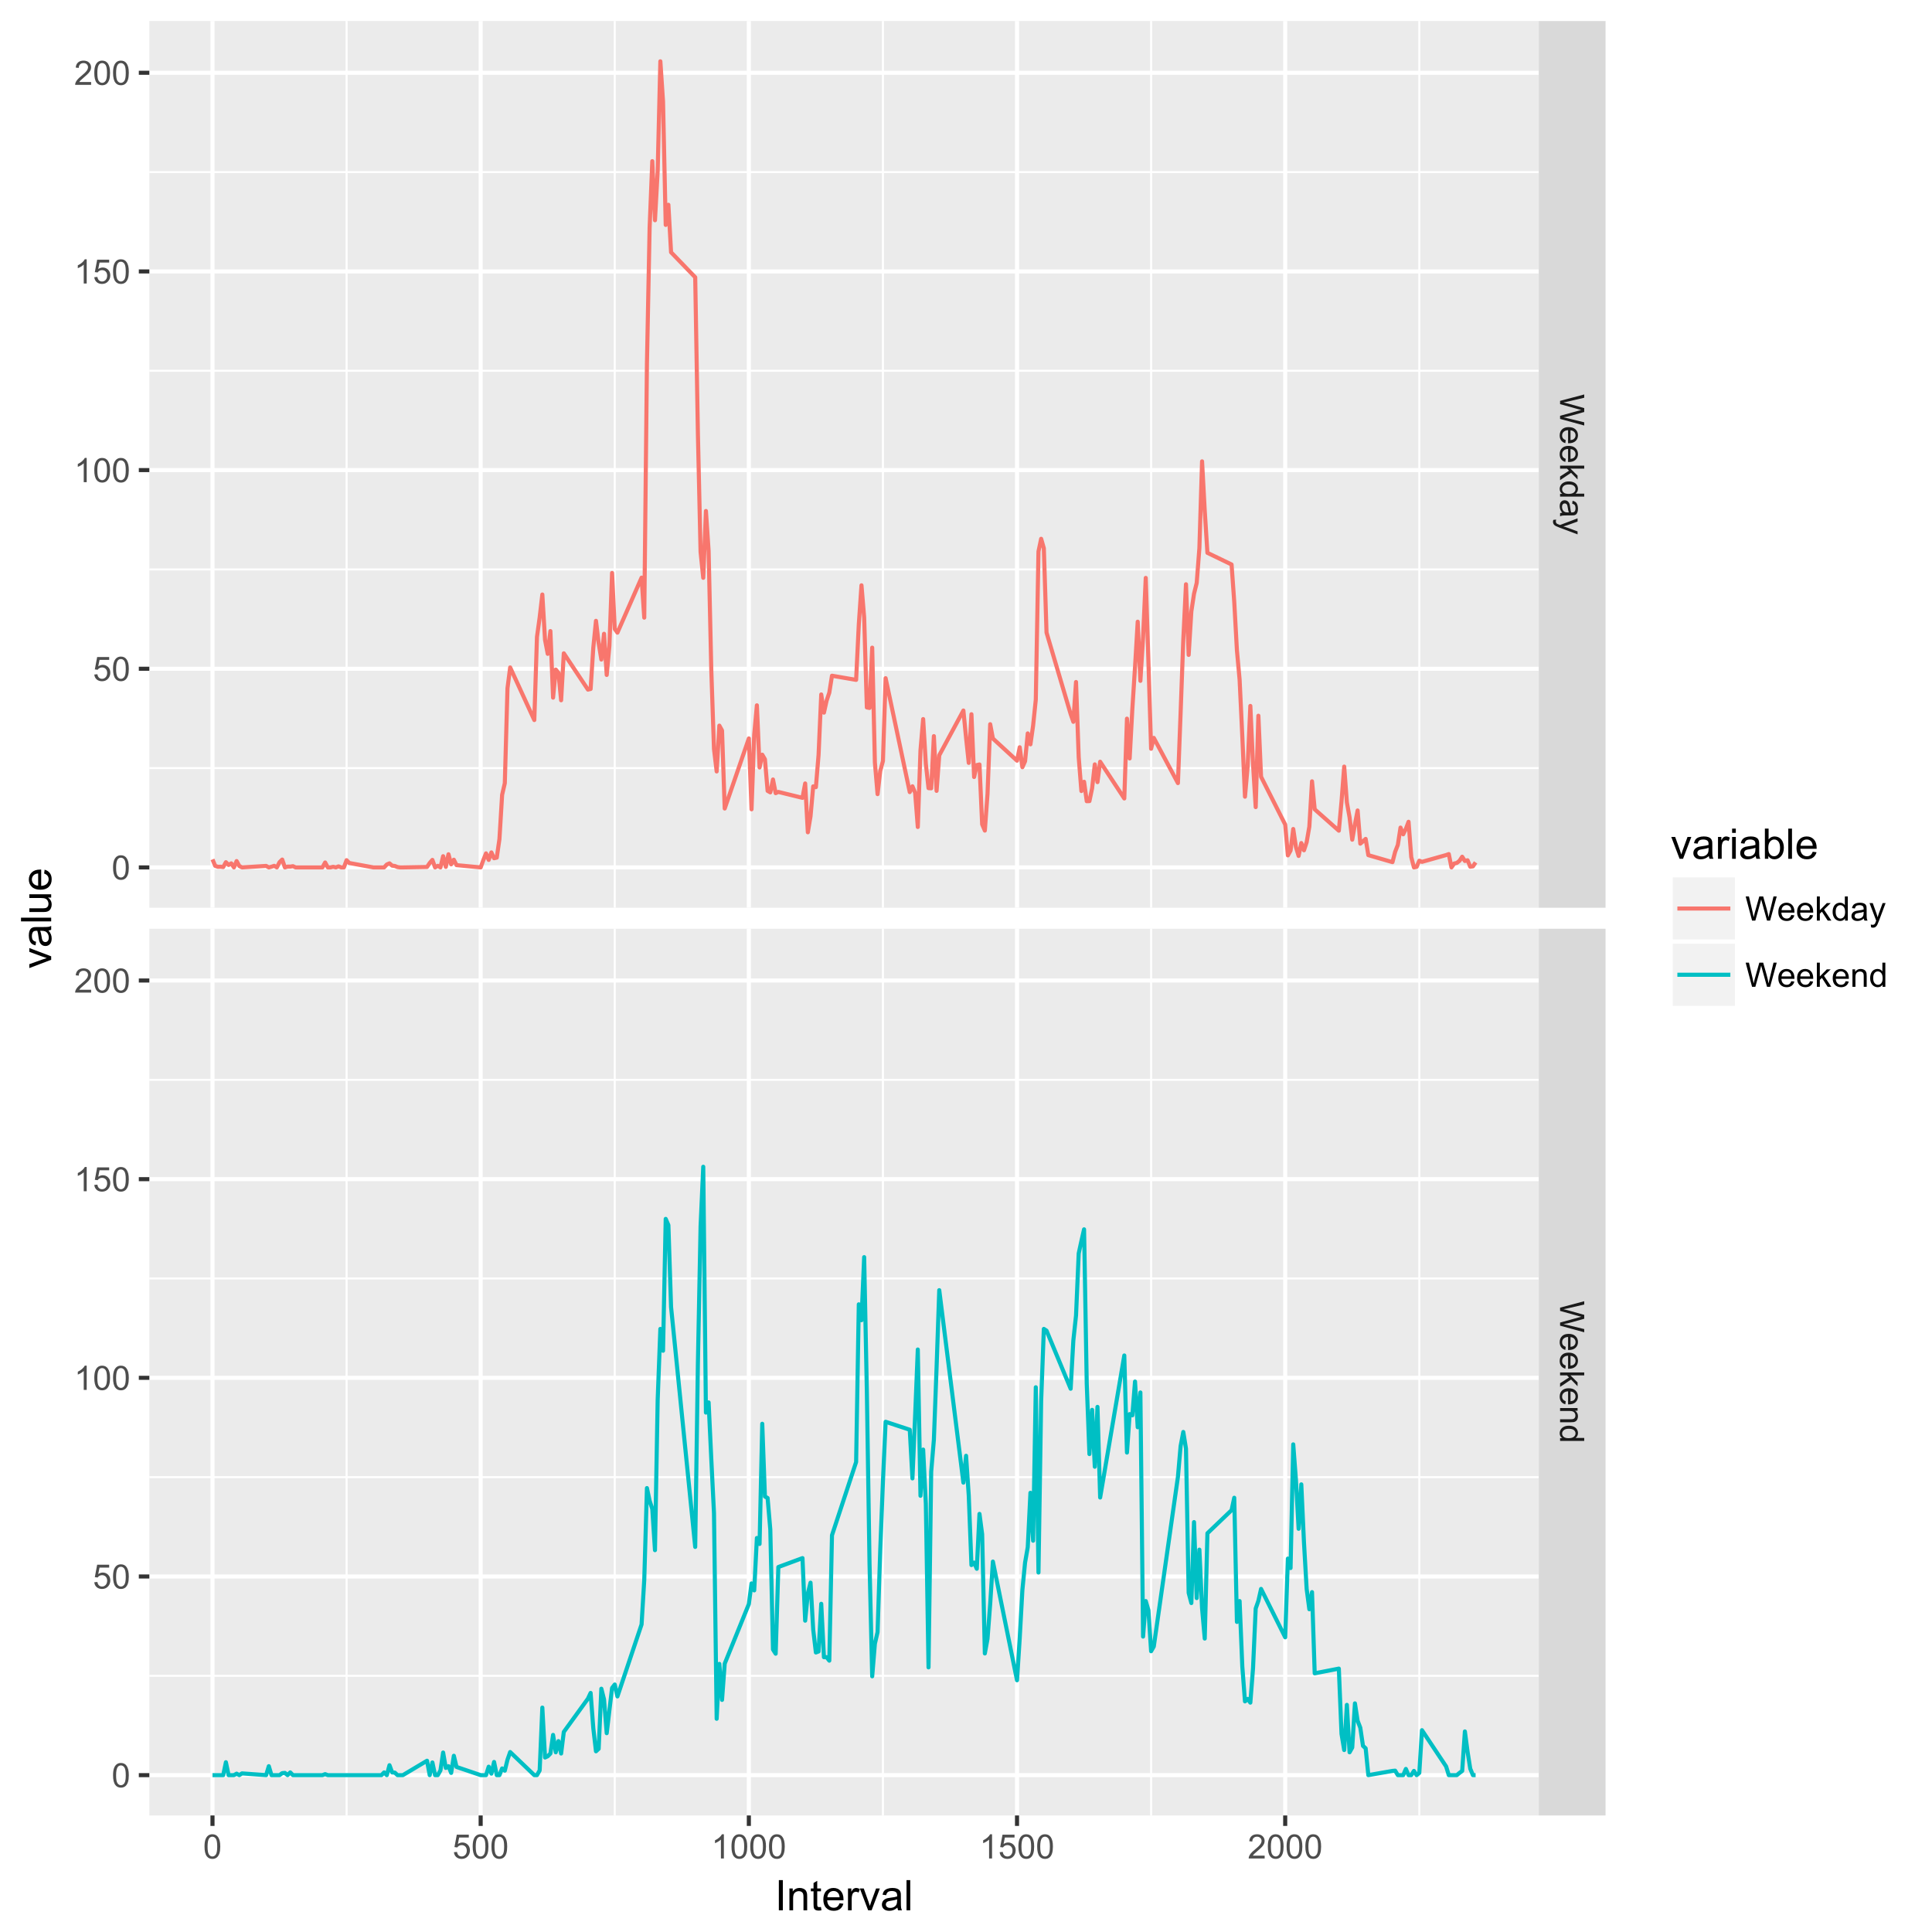 <?xml version="1.0" encoding="UTF-8"?>
<svg xmlns="http://www.w3.org/2000/svg" xmlns:xlink="http://www.w3.org/1999/xlink" width="504pt" height="504pt" viewBox="0 0 504 504" version="1.1">
<defs>
<g>
<symbol overflow="visible" id="glyph0-0">
<path style="stroke:none;" d="M 0 1.777 L 6.301 0.105 L 6.301 0.961 L 2.172 1.922 C 1.734 2.023 1.305 2.109 0.883 2.188 C 1.551 2.344 1.938 2.438 2.047 2.469 L 6.301 3.668 L 6.301 4.676 L 3.109 5.578 C 2.316 5.805 1.574 5.965 0.883 6.066 C 1.277 6.145 1.734 6.25 2.25 6.383 L 6.301 7.371 L 6.301 8.207 L 0 6.48 L 0 5.676 L 4.801 4.348 C 5.199 4.234 5.445 4.168 5.539 4.152 C 5.246 4.082 5 4.02 4.801 3.965 L 0 2.629 Z M 0 1.777 "/>
</symbol>
<symbol overflow="visible" id="glyph0-1">
<path style="stroke:none;" d="M 1.469 3.703 L 1.371 4.504 C 0.902 4.375 0.539 4.141 0.285 3.801 C 0.027 3.461 -0.098 3.027 -0.102 2.496 C -0.098 1.828 0.102 1.297 0.512 0.906 C 0.918 0.512 1.496 0.316 2.242 0.32 C 3.008 0.316 3.605 0.516 4.031 0.914 C 4.453 1.309 4.664 1.82 4.668 2.453 C 4.664 3.059 4.457 3.555 4.043 3.945 C 3.629 4.328 3.043 4.523 2.289 4.527 C 2.242 4.523 2.176 4.523 2.086 4.523 L 2.086 1.121 C 1.582 1.145 1.195 1.289 0.93 1.547 C 0.66 1.801 0.527 2.117 0.531 2.5 C 0.527 2.781 0.602 3.023 0.754 3.227 C 0.902 3.426 1.141 3.586 1.469 3.703 Z M 2.719 1.164 L 2.719 3.711 C 3.102 3.672 3.387 3.578 3.582 3.422 C 3.879 3.172 4.031 2.852 4.031 2.461 C 4.031 2.105 3.91 1.805 3.672 1.566 C 3.434 1.32 3.117 1.188 2.719 1.164 Z M 2.719 1.164 "/>
</symbol>
<symbol overflow="visible" id="glyph0-2">
<path style="stroke:none;" d="M 0 0.586 L 6.301 0.586 L 6.301 1.359 L 2.707 1.359 L 4.562 3.188 L 4.562 4.188 L 2.871 2.445 L 0 4.367 L 0 3.41 L 2.332 1.902 L 1.809 1.359 L 0 1.359 Z M 0 0.586 "/>
</symbol>
<symbol overflow="visible" id="glyph0-3">
<path style="stroke:none;" d="M 0 3.539 L 0.574 3.539 C 0.125 3.25 -0.098 2.824 -0.102 2.266 C -0.098 1.898 0 1.562 0.199 1.262 C 0.398 0.953 0.676 0.719 1.039 0.551 C 1.395 0.383 1.809 0.297 2.277 0.301 C 2.73 0.297 3.145 0.375 3.516 0.527 C 3.887 0.68 4.172 0.906 4.371 1.211 C 4.566 1.512 4.664 1.852 4.668 2.23 C 4.664 2.5 4.605 2.746 4.492 2.965 C 4.375 3.18 4.223 3.352 4.039 3.488 L 6.301 3.488 L 6.301 4.258 L 0 4.258 Z M 2.277 1.094 C 1.691 1.09 1.254 1.215 0.965 1.465 C 0.672 1.711 0.527 2 0.531 2.336 C 0.527 2.672 0.664 2.961 0.945 3.199 C 1.219 3.434 1.641 3.551 2.211 3.555 C 2.832 3.551 3.293 3.43 3.586 3.191 C 3.879 2.949 4.023 2.652 4.027 2.305 C 4.023 1.957 3.883 1.672 3.605 1.441 C 3.32 1.207 2.879 1.09 2.277 1.094 Z M 2.277 1.094 "/>
</symbol>
<symbol overflow="visible" id="glyph0-4">
<path style="stroke:none;" d="M 0.562 3.559 C 0.32 3.27 0.148 2.996 0.047 2.73 C -0.051 2.465 -0.098 2.18 -0.102 1.879 C -0.098 1.375 0.02 0.988 0.266 0.719 C 0.508 0.449 0.82 0.316 1.203 0.316 C 1.422 0.316 1.629 0.367 1.816 0.469 C 2 0.57 2.148 0.703 2.262 0.867 C 2.371 1.031 2.453 1.215 2.516 1.426 C 2.551 1.574 2.59 1.805 2.629 2.113 C 2.703 2.734 2.793 3.195 2.895 3.492 C 3 3.492 3.066 3.492 3.098 3.496 C 3.41 3.492 3.633 3.418 3.766 3.277 C 3.938 3.074 4.023 2.781 4.027 2.398 C 4.023 2.031 3.961 1.762 3.836 1.59 C 3.707 1.414 3.48 1.289 3.16 1.207 L 3.262 0.449 C 3.582 0.516 3.844 0.629 4.043 0.789 C 4.242 0.945 4.395 1.172 4.504 1.473 C 4.609 1.77 4.664 2.117 4.668 2.508 C 4.664 2.898 4.617 3.215 4.527 3.457 C 4.434 3.699 4.32 3.879 4.184 3.996 C 4.043 4.109 3.867 4.188 3.656 4.238 C 3.523 4.258 3.285 4.27 2.945 4.273 L 1.914 4.273 C 1.191 4.27 0.734 4.289 0.547 4.324 C 0.352 4.355 0.172 4.418 0 4.52 L 0 3.711 C 0.16 3.629 0.348 3.578 0.562 3.559 Z M 2.289 3.492 C 2.172 3.211 2.074 2.789 2 2.23 C 1.949 1.91 1.898 1.684 1.844 1.555 C 1.785 1.422 1.699 1.32 1.59 1.25 C 1.477 1.176 1.355 1.141 1.227 1.145 C 1.016 1.141 0.844 1.219 0.707 1.379 C 0.57 1.531 0.504 1.762 0.504 2.062 C 0.504 2.359 0.566 2.621 0.699 2.855 C 0.824 3.086 1.004 3.258 1.234 3.367 C 1.406 3.449 1.664 3.492 2.008 3.492 Z M 2.289 3.492 "/>
</symbol>
<symbol overflow="visible" id="glyph0-5">
<path style="stroke:none;" d="M -1.758 0.547 L -1.031 0.461 C -1.078 0.629 -1.102 0.777 -1.102 0.902 C -1.102 1.074 -1.07 1.211 -1.016 1.312 C -0.953 1.414 -0.875 1.5 -0.773 1.57 C -0.695 1.617 -0.504 1.695 -0.199 1.805 C -0.152 1.82 -0.086 1.844 -0.008 1.875 L 4.562 0.141 L 4.562 0.977 L 1.922 1.926 C 1.586 2.047 1.23 2.156 0.863 2.258 C 1.215 2.344 1.562 2.449 1.902 2.574 L 4.562 3.551 L 4.562 4.324 L -0.078 2.586 C -0.574 2.398 -0.922 2.254 -1.113 2.152 C -1.367 2.012 -1.551 1.855 -1.672 1.68 C -1.789 1.5 -1.852 1.289 -1.852 1.043 C -1.852 0.895 -1.82 0.727 -1.758 0.547 Z M -1.758 0.547 "/>
</symbol>
<symbol overflow="visible" id="glyph0-6">
<path style="stroke:none;" d="M 0 0.578 L 4.562 0.578 L 4.562 1.277 L 3.914 1.277 C 4.414 1.609 4.664 2.09 4.668 2.727 C 4.664 3 4.613 3.254 4.52 3.484 C 4.418 3.715 4.289 3.887 4.129 4.004 C 3.969 4.113 3.777 4.195 3.559 4.246 C 3.41 4.273 3.16 4.289 2.805 4.289 L 0 4.289 L 0 3.516 L 2.777 3.516 C 3.09 3.516 3.324 3.484 3.484 3.426 C 3.637 3.363 3.762 3.258 3.855 3.105 C 3.949 2.949 3.996 2.77 3.996 2.566 C 3.996 2.234 3.891 1.949 3.68 1.711 C 3.469 1.469 3.07 1.348 2.492 1.352 L 0 1.352 Z M 0 0.578 "/>
</symbol>
<symbol overflow="visible" id="glyph1-0">
<path style="stroke:none;" d="M 0.367 -3.105 C 0.363 -3.848 0.438 -4.445 0.594 -4.902 C 0.742 -5.355 0.973 -5.707 1.277 -5.953 C 1.578 -6.199 1.957 -6.32 2.418 -6.324 C 2.754 -6.32 3.051 -6.254 3.309 -6.121 C 3.562 -5.984 3.773 -5.789 3.938 -5.531 C 4.102 -5.273 4.23 -4.961 4.328 -4.594 C 4.422 -4.227 4.469 -3.73 4.473 -3.105 C 4.469 -2.367 4.395 -1.77 4.242 -1.316 C 4.09 -0.859 3.863 -0.508 3.562 -0.262 C 3.258 -0.016 2.875 0.105 2.418 0.109 C 1.809 0.105 1.332 -0.109 0.988 -0.547 C 0.57 -1.066 0.363 -1.922 0.367 -3.105 Z M 1.16 -3.105 C 1.16 -2.07 1.281 -1.379 1.523 -1.039 C 1.766 -0.695 2.062 -0.527 2.418 -0.527 C 2.773 -0.527 3.074 -0.699 3.316 -1.043 C 3.559 -1.387 3.68 -2.074 3.68 -3.105 C 3.68 -4.145 3.559 -4.832 3.316 -5.172 C 3.074 -5.512 2.77 -5.684 2.41 -5.684 C 2.051 -5.684 1.77 -5.531 1.559 -5.234 C 1.293 -4.844 1.16 -4.137 1.16 -3.105 Z M 1.16 -3.105 "/>
</symbol>
<symbol overflow="visible" id="glyph1-1">
<path style="stroke:none;" d="M 0.367 -1.648 L 1.176 -1.719 C 1.234 -1.32 1.375 -1.023 1.594 -0.824 C 1.812 -0.625 2.078 -0.527 2.391 -0.527 C 2.762 -0.527 3.074 -0.668 3.336 -0.949 C 3.59 -1.23 3.719 -1.602 3.723 -2.066 C 3.719 -2.504 3.594 -2.852 3.348 -3.109 C 3.098 -3.363 2.773 -3.492 2.375 -3.492 C 2.125 -3.492 1.902 -3.434 1.703 -3.32 C 1.5 -3.207 1.344 -3.062 1.23 -2.883 L 0.504 -2.977 L 1.113 -6.215 L 4.246 -6.215 L 4.246 -5.473 L 1.73 -5.473 L 1.391 -3.781 C 1.766 -4.039 2.164 -4.172 2.582 -4.176 C 3.129 -4.172 3.594 -3.98 3.973 -3.605 C 4.352 -3.223 4.539 -2.734 4.543 -2.137 C 4.539 -1.562 4.375 -1.07 4.043 -0.656 C 3.637 -0.148 3.086 0.105 2.391 0.109 C 1.816 0.105 1.348 -0.051 0.984 -0.371 C 0.621 -0.691 0.414 -1.117 0.367 -1.648 Z M 0.367 -1.648 "/>
</symbol>
<symbol overflow="visible" id="glyph1-2">
<path style="stroke:none;" d="M 3.277 0 L 2.504 0 L 2.504 -4.93 C 2.316 -4.75 2.074 -4.574 1.773 -4.395 C 1.469 -4.215 1.195 -4.082 0.957 -3.996 L 0.957 -4.742 C 1.387 -4.941 1.766 -5.188 2.09 -5.48 C 2.414 -5.77 2.645 -6.051 2.781 -6.324 L 3.277 -6.324 Z M 3.277 0 "/>
</symbol>
<symbol overflow="visible" id="glyph1-3">
<path style="stroke:none;" d="M 4.43 -0.742 L 4.43 0 L 0.266 0 C 0.258 -0.188 0.289 -0.367 0.355 -0.539 C 0.461 -0.82 0.629 -1.098 0.863 -1.375 C 1.094 -1.648 1.434 -1.965 1.879 -2.328 C 2.562 -2.887 3.023 -3.332 3.266 -3.664 C 3.5 -3.988 3.621 -4.301 3.625 -4.594 C 3.621 -4.898 3.512 -5.156 3.297 -5.367 C 3.074 -5.578 2.789 -5.684 2.441 -5.684 C 2.066 -5.684 1.77 -5.57 1.547 -5.348 C 1.32 -5.125 1.207 -4.816 1.207 -4.422 L 0.414 -4.504 C 0.465 -5.094 0.668 -5.543 1.027 -5.855 C 1.379 -6.164 1.855 -6.32 2.457 -6.324 C 3.059 -6.32 3.539 -6.152 3.891 -5.82 C 4.242 -5.484 4.418 -5.07 4.422 -4.578 C 4.418 -4.32 4.367 -4.074 4.266 -3.832 C 4.164 -3.59 3.992 -3.332 3.754 -3.062 C 3.512 -2.793 3.113 -2.426 2.562 -1.957 C 2.094 -1.566 1.797 -1.301 1.664 -1.16 C 1.531 -1.02 1.422 -0.879 1.34 -0.742 Z M 4.43 -0.742 "/>
</symbol>
<symbol overflow="visible" id="glyph1-4">
<path style="stroke:none;" d="M 1.777 0 L 0.109 -6.301 L 0.961 -6.301 L 1.922 -2.172 C 2.023 -1.734 2.109 -1.305 2.188 -0.883 C 2.344 -1.551 2.438 -1.938 2.469 -2.047 L 3.668 -6.301 L 4.676 -6.301 L 5.578 -3.109 C 5.805 -2.316 5.965 -1.574 6.066 -0.883 C 6.145 -1.277 6.25 -1.734 6.383 -2.25 L 7.371 -6.301 L 8.207 -6.301 L 6.48 0 L 5.676 0 L 4.348 -4.801 C 4.234 -5.199 4.168 -5.445 4.152 -5.539 C 4.082 -5.246 4.02 -5 3.965 -4.801 L 2.629 0 Z M 1.777 0 "/>
</symbol>
<symbol overflow="visible" id="glyph1-5">
<path style="stroke:none;" d="M 3.703 -1.469 L 4.504 -1.371 C 4.375 -0.902 4.141 -0.539 3.801 -0.285 C 3.461 -0.027 3.027 0.098 2.496 0.102 C 1.828 0.098 1.297 -0.102 0.906 -0.512 C 0.512 -0.918 0.316 -1.496 0.32 -2.242 C 0.316 -3.008 0.516 -3.605 0.914 -4.031 C 1.309 -4.453 1.82 -4.664 2.453 -4.668 C 3.059 -4.664 3.555 -4.457 3.945 -4.043 C 4.328 -3.629 4.523 -3.043 4.527 -2.289 C 4.523 -2.242 4.523 -2.176 4.523 -2.086 L 1.121 -2.086 C 1.145 -1.582 1.289 -1.195 1.547 -0.93 C 1.801 -0.66 2.117 -0.527 2.5 -0.531 C 2.781 -0.527 3.023 -0.602 3.227 -0.754 C 3.426 -0.902 3.586 -1.141 3.703 -1.469 Z M 1.164 -2.719 L 3.711 -2.719 C 3.672 -3.102 3.578 -3.387 3.422 -3.582 C 3.172 -3.879 2.852 -4.031 2.461 -4.031 C 2.105 -4.031 1.805 -3.91 1.566 -3.672 C 1.32 -3.434 1.188 -3.117 1.164 -2.719 Z M 1.164 -2.719 "/>
</symbol>
<symbol overflow="visible" id="glyph1-6">
<path style="stroke:none;" d="M 0.586 0 L 0.586 -6.301 L 1.359 -6.301 L 1.359 -2.707 L 3.188 -4.562 L 4.188 -4.562 L 2.445 -2.871 L 4.367 0 L 3.41 0 L 1.902 -2.332 L 1.359 -1.809 L 1.359 0 Z M 0.586 0 "/>
</symbol>
<symbol overflow="visible" id="glyph1-7">
<path style="stroke:none;" d="M 3.539 0 L 3.539 -0.574 C 3.25 -0.125 2.824 0.098 2.266 0.102 C 1.898 0.098 1.562 0 1.262 -0.199 C 0.953 -0.398 0.719 -0.676 0.551 -1.039 C 0.383 -1.395 0.297 -1.809 0.301 -2.277 C 0.297 -2.73 0.375 -3.145 0.527 -3.516 C 0.68 -3.887 0.906 -4.172 1.211 -4.371 C 1.512 -4.566 1.852 -4.664 2.23 -4.668 C 2.5 -4.664 2.746 -4.605 2.965 -4.492 C 3.18 -4.375 3.352 -4.223 3.488 -4.039 L 3.488 -6.301 L 4.258 -6.301 L 4.258 0 Z M 1.094 -2.277 C 1.09 -1.691 1.215 -1.254 1.465 -0.965 C 1.711 -0.672 2 -0.527 2.336 -0.531 C 2.672 -0.527 2.961 -0.664 3.199 -0.945 C 3.434 -1.219 3.551 -1.641 3.555 -2.211 C 3.551 -2.832 3.43 -3.293 3.191 -3.586 C 2.949 -3.879 2.652 -4.023 2.305 -4.027 C 1.957 -4.023 1.672 -3.883 1.441 -3.605 C 1.207 -3.32 1.09 -2.879 1.094 -2.277 Z M 1.094 -2.277 "/>
</symbol>
<symbol overflow="visible" id="glyph1-8">
<path style="stroke:none;" d="M 3.559 -0.562 C 3.27 -0.32 2.996 -0.148 2.73 -0.047 C 2.465 0.051 2.18 0.098 1.879 0.102 C 1.375 0.098 0.988 -0.02 0.719 -0.266 C 0.449 -0.508 0.316 -0.82 0.316 -1.203 C 0.316 -1.422 0.367 -1.629 0.469 -1.816 C 0.57 -2 0.703 -2.148 0.871 -2.262 C 1.031 -2.371 1.215 -2.453 1.426 -2.516 C 1.574 -2.551 1.805 -2.59 2.113 -2.629 C 2.734 -2.703 3.195 -2.793 3.492 -2.895 C 3.492 -3 3.492 -3.066 3.496 -3.098 C 3.492 -3.41 3.418 -3.633 3.277 -3.766 C 3.074 -3.938 2.781 -4.023 2.398 -4.027 C 2.031 -4.023 1.762 -3.961 1.59 -3.836 C 1.414 -3.707 1.289 -3.48 1.207 -3.16 L 0.453 -3.262 C 0.516 -3.582 0.629 -3.844 0.789 -4.043 C 0.945 -4.242 1.172 -4.395 1.473 -4.504 C 1.77 -4.609 2.117 -4.664 2.508 -4.668 C 2.898 -4.664 3.215 -4.617 3.457 -4.527 C 3.699 -4.434 3.879 -4.32 3.996 -4.184 C 4.109 -4.043 4.188 -3.867 4.238 -3.656 C 4.258 -3.523 4.27 -3.285 4.273 -2.945 L 4.273 -1.914 C 4.27 -1.191 4.289 -0.734 4.324 -0.547 C 4.355 -0.352 4.418 -0.172 4.52 0 L 3.711 0 C 3.629 -0.16 3.578 -0.348 3.559 -0.562 Z M 3.492 -2.289 C 3.211 -2.172 2.789 -2.074 2.23 -2 C 1.91 -1.949 1.684 -1.898 1.555 -1.844 C 1.422 -1.785 1.32 -1.699 1.25 -1.59 C 1.176 -1.477 1.141 -1.355 1.145 -1.227 C 1.141 -1.016 1.219 -0.844 1.379 -0.707 C 1.531 -0.57 1.762 -0.504 2.062 -0.504 C 2.359 -0.504 2.621 -0.566 2.855 -0.699 C 3.086 -0.824 3.258 -1.004 3.367 -1.234 C 3.449 -1.406 3.492 -1.664 3.492 -2.008 Z M 3.492 -2.289 "/>
</symbol>
<symbol overflow="visible" id="glyph1-9">
<path style="stroke:none;" d="M 0.547 1.758 L 0.461 1.031 C 0.629 1.078 0.777 1.102 0.902 1.102 C 1.074 1.102 1.211 1.07 1.312 1.016 C 1.414 0.953 1.5 0.875 1.57 0.773 C 1.617 0.695 1.695 0.504 1.805 0.199 C 1.82 0.152 1.844 0.086 1.875 0.008 L 0.141 -4.562 L 0.977 -4.562 L 1.926 -1.922 C 2.047 -1.586 2.156 -1.23 2.258 -0.863 C 2.344 -1.215 2.449 -1.562 2.574 -1.902 L 3.551 -4.562 L 4.324 -4.562 L 2.586 0.078 C 2.398 0.574 2.254 0.922 2.152 1.113 C 2.012 1.367 1.855 1.551 1.68 1.672 C 1.5 1.789 1.289 1.852 1.043 1.852 C 0.895 1.852 0.727 1.82 0.547 1.758 Z M 0.547 1.758 "/>
</symbol>
<symbol overflow="visible" id="glyph1-10">
<path style="stroke:none;" d="M 0.578 0 L 0.578 -4.562 L 1.277 -4.562 L 1.277 -3.914 C 1.609 -4.414 2.09 -4.664 2.727 -4.668 C 3 -4.664 3.254 -4.613 3.484 -4.52 C 3.715 -4.418 3.887 -4.289 4.004 -4.129 C 4.113 -3.969 4.195 -3.777 4.246 -3.559 C 4.273 -3.41 4.289 -3.16 4.289 -2.805 L 4.289 0 L 3.516 0 L 3.516 -2.777 C 3.516 -3.09 3.484 -3.324 3.426 -3.484 C 3.363 -3.637 3.258 -3.762 3.105 -3.855 C 2.949 -3.949 2.77 -3.996 2.566 -3.996 C 2.234 -3.996 1.949 -3.891 1.711 -3.68 C 1.469 -3.469 1.348 -3.07 1.352 -2.492 L 1.352 0 Z M 0.578 0 "/>
</symbol>
<symbol overflow="visible" id="glyph2-0">
<path style="stroke:none;" d="M 1.027 0 L 1.027 -7.875 L 2.066 -7.875 L 2.066 0 Z M 1.027 0 "/>
</symbol>
<symbol overflow="visible" id="glyph2-1">
<path style="stroke:none;" d="M 0.727 0 L 0.727 -5.703 L 1.594 -5.703 L 1.594 -4.895 C 2.012 -5.516 2.617 -5.828 3.41 -5.832 C 3.754 -5.828 4.066 -5.766 4.355 -5.645 C 4.641 -5.52 4.859 -5.359 5.004 -5.16 C 5.145 -4.957 5.242 -4.719 5.305 -4.445 C 5.336 -4.266 5.355 -3.953 5.359 -3.508 L 5.359 0 L 4.395 0 L 4.395 -3.469 C 4.395 -3.863 4.355 -4.156 4.281 -4.352 C 4.203 -4.543 4.07 -4.699 3.879 -4.82 C 3.688 -4.934 3.461 -4.992 3.207 -4.996 C 2.793 -4.992 2.438 -4.859 2.141 -4.602 C 1.836 -4.336 1.688 -3.844 1.691 -3.117 L 1.691 0 Z M 0.727 0 "/>
</symbol>
<symbol overflow="visible" id="glyph2-2">
<path style="stroke:none;" d="M 2.836 -0.863 L 2.977 -0.012 C 2.703 0.043 2.457 0.07 2.246 0.074 C 1.891 0.07 1.621 0.02 1.43 -0.09 C 1.234 -0.199 1.098 -0.348 1.02 -0.527 C 0.941 -0.707 0.902 -1.086 0.902 -1.672 L 0.902 -4.953 L 0.195 -4.953 L 0.195 -5.703 L 0.902 -5.703 L 0.902 -7.117 L 1.863 -7.695 L 1.863 -5.703 L 2.836 -5.703 L 2.836 -4.953 L 1.863 -4.953 L 1.863 -1.617 C 1.863 -1.34 1.879 -1.16 1.914 -1.086 C 1.945 -1.004 2 -0.941 2.078 -0.898 C 2.152 -0.848 2.262 -0.824 2.41 -0.828 C 2.516 -0.824 2.66 -0.836 2.836 -0.863 Z M 2.836 -0.863 "/>
</symbol>
<symbol overflow="visible" id="glyph2-3">
<path style="stroke:none;" d="M 4.629 -1.836 L 5.629 -1.715 C 5.469 -1.125 5.176 -0.672 4.75 -0.352 C 4.324 -0.031 3.781 0.129 3.121 0.129 C 2.281 0.129 1.617 -0.125 1.133 -0.641 C 0.641 -1.152 0.398 -1.875 0.402 -2.805 C 0.398 -3.762 0.645 -4.504 1.145 -5.035 C 1.637 -5.562 2.277 -5.828 3.066 -5.832 C 3.824 -5.828 4.449 -5.57 4.934 -5.051 C 5.418 -4.531 5.66 -3.801 5.66 -2.863 C 5.66 -2.805 5.656 -2.719 5.656 -2.605 L 1.402 -2.605 C 1.434 -1.977 1.613 -1.496 1.934 -1.164 C 2.25 -0.828 2.645 -0.66 3.125 -0.664 C 3.477 -0.66 3.781 -0.754 4.031 -0.945 C 4.281 -1.129 4.48 -1.426 4.629 -1.836 Z M 1.457 -3.398 L 4.641 -3.398 C 4.598 -3.879 4.473 -4.238 4.273 -4.48 C 3.961 -4.852 3.562 -5.039 3.078 -5.039 C 2.629 -5.039 2.258 -4.891 1.957 -4.594 C 1.652 -4.297 1.484 -3.898 1.457 -3.398 Z M 1.457 -3.398 "/>
</symbol>
<symbol overflow="visible" id="glyph2-4">
<path style="stroke:none;" d="M 0.715 0 L 0.715 -5.703 L 1.586 -5.703 L 1.586 -4.84 C 1.805 -5.242 2.008 -5.508 2.199 -5.637 C 2.383 -5.766 2.59 -5.828 2.82 -5.832 C 3.141 -5.828 3.473 -5.727 3.812 -5.523 L 3.48 -4.625 C 3.242 -4.762 3.004 -4.832 2.773 -4.836 C 2.555 -4.832 2.363 -4.77 2.199 -4.645 C 2.027 -4.516 1.91 -4.34 1.844 -4.113 C 1.73 -3.77 1.676 -3.391 1.68 -2.984 L 1.68 0 Z M 0.715 0 "/>
</symbol>
<symbol overflow="visible" id="glyph2-5">
<path style="stroke:none;" d="M 2.309 0 L 0.141 -5.703 L 1.16 -5.703 L 2.383 -2.289 C 2.512 -1.918 2.633 -1.535 2.75 -1.141 C 2.832 -1.438 2.953 -1.797 3.109 -2.223 L 4.379 -5.703 L 5.371 -5.703 L 3.211 0 Z M 2.309 0 "/>
</symbol>
<symbol overflow="visible" id="glyph2-6">
<path style="stroke:none;" d="M 4.445 -0.703 C 4.086 -0.398 3.742 -0.184 3.414 -0.059 C 3.082 0.066 2.727 0.129 2.348 0.129 C 1.719 0.129 1.238 -0.023 0.902 -0.328 C 0.566 -0.633 0.398 -1.023 0.398 -1.504 C 0.398 -1.781 0.461 -2.035 0.586 -2.27 C 0.711 -2.496 0.875 -2.684 1.086 -2.824 C 1.289 -2.965 1.523 -3.07 1.781 -3.141 C 1.969 -3.191 2.254 -3.238 2.641 -3.289 C 3.418 -3.375 3.992 -3.488 4.367 -3.621 C 4.367 -3.754 4.371 -3.836 4.371 -3.871 C 4.371 -4.266 4.277 -4.543 4.098 -4.703 C 3.848 -4.918 3.48 -5.027 2.996 -5.031 C 2.539 -5.027 2.203 -4.949 1.988 -4.793 C 1.77 -4.633 1.609 -4.352 1.508 -3.949 L 0.562 -4.078 C 0.648 -4.48 0.789 -4.805 0.988 -5.055 C 1.184 -5.301 1.469 -5.492 1.844 -5.629 C 2.215 -5.762 2.645 -5.828 3.137 -5.832 C 3.621 -5.828 4.02 -5.773 4.324 -5.66 C 4.629 -5.543 4.852 -5.398 4.996 -5.227 C 5.137 -5.055 5.238 -4.836 5.297 -4.57 C 5.328 -4.406 5.344 -4.109 5.344 -3.68 L 5.344 -2.391 C 5.344 -1.492 5.363 -0.922 5.406 -0.684 C 5.445 -0.445 5.527 -0.219 5.648 0 L 4.641 0 C 4.539 -0.199 4.473 -0.434 4.445 -0.703 Z M 4.367 -2.863 C 4.012 -2.719 3.488 -2.598 2.789 -2.496 C 2.391 -2.438 2.105 -2.371 1.941 -2.301 C 1.773 -2.227 1.648 -2.121 1.562 -1.988 C 1.473 -1.848 1.43 -1.695 1.43 -1.531 C 1.43 -1.27 1.527 -1.055 1.723 -0.887 C 1.918 -0.711 2.203 -0.625 2.578 -0.629 C 2.949 -0.625 3.277 -0.707 3.57 -0.871 C 3.859 -1.031 4.074 -1.254 4.211 -1.543 C 4.312 -1.754 4.363 -2.078 4.367 -2.508 Z M 4.367 -2.863 "/>
</symbol>
<symbol overflow="visible" id="glyph2-7">
<path style="stroke:none;" d="M 0.703 0 L 0.703 -7.875 L 1.672 -7.875 L 1.672 0 Z M 0.703 0 "/>
</symbol>
<symbol overflow="visible" id="glyph2-8">
<path style="stroke:none;" d="M 0.73 -6.762 L 0.73 -7.875 L 1.695 -7.875 L 1.695 -6.762 Z M 0.73 0 L 0.73 -5.703 L 1.695 -5.703 L 1.695 0 Z M 0.73 0 "/>
</symbol>
<symbol overflow="visible" id="glyph2-9">
<path style="stroke:none;" d="M 1.617 0 L 0.719 0 L 0.719 -7.875 L 1.688 -7.875 L 1.688 -5.066 C 2.094 -5.574 2.613 -5.828 3.25 -5.832 C 3.598 -5.828 3.93 -5.758 4.246 -5.621 C 4.555 -5.477 4.812 -5.277 5.02 -5.023 C 5.219 -4.766 5.379 -4.457 5.496 -4.098 C 5.609 -3.73 5.664 -3.344 5.668 -2.938 C 5.664 -1.957 5.422 -1.203 4.941 -0.672 C 4.453 -0.137 3.875 0.129 3.203 0.129 C 2.527 0.129 2 -0.152 1.617 -0.715 Z M 1.605 -2.895 C 1.605 -2.207 1.699 -1.711 1.887 -1.414 C 2.191 -0.91 2.602 -0.66 3.121 -0.664 C 3.539 -0.66 3.902 -0.844 4.215 -1.215 C 4.52 -1.578 4.676 -2.129 4.68 -2.859 C 4.676 -3.602 4.527 -4.148 4.234 -4.508 C 3.938 -4.859 3.582 -5.039 3.164 -5.039 C 2.742 -5.039 2.375 -4.855 2.066 -4.488 C 1.758 -4.121 1.605 -3.59 1.605 -2.895 Z M 1.605 -2.895 "/>
</symbol>
<symbol overflow="visible" id="glyph3-0">
<path style="stroke:none;" d="M 0 -2.309 L -5.703 -0.141 L -5.703 -1.16 L -2.289 -2.383 C -1.918 -2.512 -1.535 -2.633 -1.137 -2.75 C -1.438 -2.832 -1.797 -2.953 -2.223 -3.109 L -5.703 -4.379 L -5.703 -5.371 L 0 -3.211 Z M 0 -2.309 "/>
</symbol>
<symbol overflow="visible" id="glyph3-1">
<path style="stroke:none;" d="M -0.703 -4.445 C -0.398 -4.086 -0.184 -3.742 -0.059 -3.414 C 0.066 -3.082 0.129 -2.727 0.129 -2.348 C 0.129 -1.719 -0.023 -1.238 -0.328 -0.902 C -0.633 -0.566 -1.023 -0.398 -1.504 -0.398 C -1.781 -0.398 -2.035 -0.461 -2.27 -0.586 C -2.496 -0.711 -2.684 -0.875 -2.824 -1.086 C -2.965 -1.289 -3.07 -1.523 -3.141 -1.785 C -3.191 -1.969 -3.238 -2.254 -3.289 -2.641 C -3.375 -3.418 -3.488 -3.992 -3.621 -4.367 C -3.754 -4.367 -3.836 -4.371 -3.871 -4.371 C -4.266 -4.371 -4.543 -4.277 -4.703 -4.098 C -4.918 -3.848 -5.027 -3.48 -5.031 -2.996 C -5.027 -2.539 -4.949 -2.203 -4.793 -1.988 C -4.633 -1.77 -4.352 -1.609 -3.949 -1.508 L -4.078 -0.562 C -4.48 -0.648 -4.805 -0.789 -5.055 -0.988 C -5.301 -1.184 -5.492 -1.469 -5.629 -1.844 C -5.762 -2.215 -5.828 -2.645 -5.832 -3.137 C -5.828 -3.621 -5.773 -4.02 -5.66 -4.324 C -5.543 -4.629 -5.398 -4.852 -5.227 -4.996 C -5.055 -5.137 -4.836 -5.238 -4.57 -5.297 C -4.406 -5.328 -4.109 -5.344 -3.68 -5.344 L -2.391 -5.344 C -1.492 -5.344 -0.922 -5.363 -0.684 -5.406 C -0.445 -5.445 -0.219 -5.527 0 -5.648 L 0 -4.641 C -0.199 -4.539 -0.434 -4.473 -0.703 -4.445 Z M -2.863 -4.367 C -2.719 -4.012 -2.598 -3.488 -2.496 -2.789 C -2.438 -2.391 -2.371 -2.109 -2.301 -1.945 C -2.227 -1.781 -2.121 -1.652 -1.988 -1.562 C -1.848 -1.473 -1.695 -1.43 -1.531 -1.43 C -1.27 -1.43 -1.055 -1.527 -0.887 -1.723 C -0.711 -1.918 -0.625 -2.203 -0.629 -2.578 C -0.625 -2.949 -0.707 -3.277 -0.871 -3.57 C -1.031 -3.859 -1.254 -4.074 -1.543 -4.211 C -1.754 -4.312 -2.078 -4.363 -2.508 -4.367 Z M -2.863 -4.367 "/>
</symbol>
<symbol overflow="visible" id="glyph3-2">
<path style="stroke:none;" d="M 0 -0.703 L -7.875 -0.703 L -7.875 -1.672 L 0 -1.672 Z M 0 -0.703 "/>
</symbol>
<symbol overflow="visible" id="glyph3-3">
<path style="stroke:none;" d="M 0 -4.465 L -0.836 -4.465 C -0.191 -4.02 0.129 -3.414 0.129 -2.652 C 0.129 -2.312 0.066 -2 -0.062 -1.711 C -0.191 -1.418 -0.355 -1.199 -0.551 -1.059 C -0.746 -0.914 -0.984 -0.816 -1.266 -0.762 C -1.453 -0.723 -1.754 -0.703 -2.172 -0.703 L -5.703 -0.703 L -5.703 -1.672 L -2.539 -1.672 C -2.031 -1.668 -1.691 -1.688 -1.52 -1.73 C -1.262 -1.785 -1.062 -1.914 -0.918 -2.113 C -0.773 -2.309 -0.703 -2.555 -0.703 -2.848 C -0.703 -3.137 -0.777 -3.406 -0.926 -3.66 C -1.074 -3.914 -1.273 -4.094 -1.531 -4.199 C -1.785 -4.305 -2.16 -4.359 -2.648 -4.359 L -5.703 -4.359 L -5.703 -5.328 L 0 -5.328 Z M 0 -4.465 "/>
</symbol>
<symbol overflow="visible" id="glyph3-4">
<path style="stroke:none;" d="M -1.836 -4.629 L -1.715 -5.629 C -1.125 -5.469 -0.672 -5.176 -0.352 -4.75 C -0.031 -4.324 0.129 -3.781 0.129 -3.121 C 0.129 -2.281 -0.125 -1.617 -0.641 -1.133 C -1.152 -0.641 -1.875 -0.398 -2.805 -0.402 C -3.762 -0.398 -4.504 -0.645 -5.035 -1.145 C -5.562 -1.637 -5.828 -2.277 -5.832 -3.066 C -5.828 -3.824 -5.57 -4.449 -5.051 -4.934 C -4.531 -5.418 -3.801 -5.66 -2.863 -5.66 C -2.805 -5.66 -2.719 -5.656 -2.605 -5.656 L -2.605 -1.402 C -1.977 -1.434 -1.496 -1.613 -1.164 -1.934 C -0.828 -2.25 -0.66 -2.645 -0.664 -3.125 C -0.66 -3.477 -0.754 -3.781 -0.941 -4.031 C -1.125 -4.281 -1.422 -4.48 -1.836 -4.629 Z M -3.398 -1.457 L -3.398 -4.641 C -3.879 -4.598 -4.238 -4.473 -4.48 -4.273 C -4.852 -3.961 -5.039 -3.562 -5.039 -3.078 C -5.039 -2.629 -4.891 -2.258 -4.594 -1.957 C -4.297 -1.652 -3.898 -1.484 -3.398 -1.457 Z M -3.398 -1.457 "/>
</symbol>
</g>
<clipPath id="clip1">
  <path d="M 38.957 5.48 L 402.418 5.48 L 402.418 237.797 L 38.957 237.797 Z M 38.957 5.48 "/>
</clipPath>
<clipPath id="clip2">
  <path d="M 38.957 242.277 L 402.418 242.277 L 402.418 474.594 L 38.957 474.594 Z M 38.957 242.277 "/>
</clipPath>
<clipPath id="clip3">
  <path d="M 401.418 5.48 L 419.84 5.48 L 419.84 237.797 L 401.418 237.797 Z M 401.418 5.48 "/>
</clipPath>
<clipPath id="clip4">
  <path d="M 401.418 242.277 L 419.84 242.277 L 419.84 474.594 L 401.418 474.594 Z M 401.418 242.277 "/>
</clipPath>
</defs>
<g id="surface16">
<rect x="0" y="0" width="504" height="504" style="fill:rgb(100%,100%,100%);fill-opacity:1;stroke:none;"/>
<rect x="0" y="0" width="504" height="504" style="fill:rgb(100%,100%,100%);fill-opacity:1;stroke:none;"/>
<path style="fill:none;stroke-width:1.067;stroke-linecap:round;stroke-linejoin:round;stroke:rgb(100%,100%,100%);stroke-opacity:1;stroke-miterlimit:10;" d="M 0 504 L 504 504 L 504 0 L 0 0 Z M 0 504 "/>
<g clip-path="url(#clip1)" clip-rule="nonzero">
<path style=" stroke:none;fill-rule:nonzero;fill:rgb(92.157%,92.157%,92.157%);fill-opacity:1;" d="M 38.957 236.797 L 401.418 236.797 L 401.418 5.48 L 38.957 5.48 Z M 38.957 236.797 "/>
<path style="fill:none;stroke-width:0.533;stroke-linecap:butt;stroke-linejoin:round;stroke:rgb(100%,100%,100%);stroke-opacity:1;stroke-miterlimit:10;" d="M 38.957 200.371 L 401.418 200.371 "/>
<path style="fill:none;stroke-width:0.533;stroke-linecap:butt;stroke-linejoin:round;stroke:rgb(100%,100%,100%);stroke-opacity:1;stroke-miterlimit:10;" d="M 38.957 148.547 L 401.418 148.547 "/>
<path style="fill:none;stroke-width:0.533;stroke-linecap:butt;stroke-linejoin:round;stroke:rgb(100%,100%,100%);stroke-opacity:1;stroke-miterlimit:10;" d="M 38.957 96.723 L 401.418 96.723 "/>
<path style="fill:none;stroke-width:0.533;stroke-linecap:butt;stroke-linejoin:round;stroke:rgb(100%,100%,100%);stroke-opacity:1;stroke-miterlimit:10;" d="M 38.957 44.898 L 401.418 44.898 "/>
<path style="fill:none;stroke-width:0.533;stroke-linecap:butt;stroke-linejoin:round;stroke:rgb(100%,100%,100%);stroke-opacity:1;stroke-miterlimit:10;" d="M 90.41 236.797 L 90.41 5.48 "/>
<path style="fill:none;stroke-width:0.533;stroke-linecap:butt;stroke-linejoin:round;stroke:rgb(100%,100%,100%);stroke-opacity:1;stroke-miterlimit:10;" d="M 160.371 236.797 L 160.371 5.48 "/>
<path style="fill:none;stroke-width:0.533;stroke-linecap:butt;stroke-linejoin:round;stroke:rgb(100%,100%,100%);stroke-opacity:1;stroke-miterlimit:10;" d="M 230.332 236.797 L 230.332 5.48 "/>
<path style="fill:none;stroke-width:0.533;stroke-linecap:butt;stroke-linejoin:round;stroke:rgb(100%,100%,100%);stroke-opacity:1;stroke-miterlimit:10;" d="M 300.289 236.797 L 300.289 5.48 "/>
<path style="fill:none;stroke-width:0.533;stroke-linecap:butt;stroke-linejoin:round;stroke:rgb(100%,100%,100%);stroke-opacity:1;stroke-miterlimit:10;" d="M 370.25 236.797 L 370.25 5.48 "/>
<path style="fill:none;stroke-width:1.067;stroke-linecap:butt;stroke-linejoin:round;stroke:rgb(100%,100%,100%);stroke-opacity:1;stroke-miterlimit:10;" d="M 38.957 226.281 L 401.418 226.281 "/>
<path style="fill:none;stroke-width:1.067;stroke-linecap:butt;stroke-linejoin:round;stroke:rgb(100%,100%,100%);stroke-opacity:1;stroke-miterlimit:10;" d="M 38.957 174.457 L 401.418 174.457 "/>
<path style="fill:none;stroke-width:1.067;stroke-linecap:butt;stroke-linejoin:round;stroke:rgb(100%,100%,100%);stroke-opacity:1;stroke-miterlimit:10;" d="M 38.957 122.637 L 401.418 122.637 "/>
<path style="fill:none;stroke-width:1.067;stroke-linecap:butt;stroke-linejoin:round;stroke:rgb(100%,100%,100%);stroke-opacity:1;stroke-miterlimit:10;" d="M 38.957 70.812 L 401.418 70.812 "/>
<path style="fill:none;stroke-width:1.067;stroke-linecap:butt;stroke-linejoin:round;stroke:rgb(100%,100%,100%);stroke-opacity:1;stroke-miterlimit:10;" d="M 38.957 18.988 L 401.418 18.988 "/>
<path style="fill:none;stroke-width:1.067;stroke-linecap:butt;stroke-linejoin:round;stroke:rgb(100%,100%,100%);stroke-opacity:1;stroke-miterlimit:10;" d="M 55.434 236.797 L 55.434 5.48 "/>
<path style="fill:none;stroke-width:1.067;stroke-linecap:butt;stroke-linejoin:round;stroke:rgb(100%,100%,100%);stroke-opacity:1;stroke-miterlimit:10;" d="M 125.391 236.797 L 125.391 5.48 "/>
<path style="fill:none;stroke-width:1.067;stroke-linecap:butt;stroke-linejoin:round;stroke:rgb(100%,100%,100%);stroke-opacity:1;stroke-miterlimit:10;" d="M 195.352 236.797 L 195.352 5.48 "/>
<path style="fill:none;stroke-width:1.067;stroke-linecap:butt;stroke-linejoin:round;stroke:rgb(100%,100%,100%);stroke-opacity:1;stroke-miterlimit:10;" d="M 265.309 236.797 L 265.309 5.48 "/>
<path style="fill:none;stroke-width:1.067;stroke-linecap:butt;stroke-linejoin:round;stroke:rgb(100%,100%,100%);stroke-opacity:1;stroke-miterlimit:10;" d="M 335.27 236.797 L 335.27 5.48 "/>
<path style="fill:none;stroke-width:1.067;stroke-linecap:butt;stroke-linejoin:round;stroke:rgb(97.255%,46.275%,42.745%);stroke-opacity:1;stroke-miterlimit:1;" d="M 55.434 224.188 L 56.133 225.867 L 56.832 226.121 L 57.531 226.098 L 58.23 226.191 L 58.93 224.922 L 59.629 225.637 L 60.328 225.223 L 61.027 226.281 L 61.727 224.625 L 62.43 225.914 L 63.129 226.281 L 69.422 225.891 L 70.125 226.281 L 70.824 226.098 L 71.523 225.867 L 72.223 226.281 L 72.922 224.922 L 73.621 224.234 L 74.32 226.281 L 75.02 226.074 L 75.719 226.074 L 76.418 225.961 L 77.121 226.281 L 84.117 226.281 L 84.816 224.992 L 85.516 226.281 L 86.215 226.281 L 86.914 226.121 L 87.613 226.281 L 88.312 226.008 L 89.012 226.281 L 89.711 226.281 L 90.41 224.395 L 91.109 225.129 L 97.406 226.281 L 100.207 226.281 L 100.906 225.523 L 101.605 225.223 L 102.305 225.82 L 103.004 225.914 L 103.703 226.191 L 104.402 226.281 L 105.102 226.281 L 111.398 226.168 L 112.098 225.129 L 112.797 224.324 L 113.5 226.281 L 114.199 225.867 L 114.898 226.281 L 115.598 223.355 L 116.297 226.145 L 116.996 222.852 L 117.695 225.477 L 118.395 224.277 L 119.094 225.684 L 125.391 226.281 L 126.09 224.371 L 126.789 222.621 L 127.488 224.324 L 128.191 222.367 L 128.891 223.887 L 129.59 223.727 L 130.289 218.891 L 130.988 207.348 L 131.688 204.309 L 132.387 179.551 L 133.086 174.113 L 139.383 187.84 L 140.082 166.145 L 140.781 161.078 L 141.48 155.09 L 142.184 166.926 L 142.883 170.566 L 143.582 164.625 L 144.281 181.992 L 144.98 174.668 L 145.68 175.52 L 146.379 182.68 L 147.078 170.43 L 153.375 179.895 L 154.074 179.734 L 154.773 168.977 L 155.473 161.953 L 156.172 167.781 L 156.875 172.062 L 157.574 165.336 L 158.273 176.07 L 158.973 168.492 L 159.672 149.469 L 160.371 164.07 L 161.07 165.039 L 167.367 150.688 L 168.066 161.121 L 168.766 94.902 L 169.465 59.434 L 170.164 42.043 L 170.863 57.453 L 171.566 44.648 L 172.266 15.992 L 172.965 26.473 L 173.664 58.672 L 174.363 53.422 L 175.062 65.812 L 181.359 72.332 L 182.059 113.055 L 182.758 143.988 L 183.457 150.734 L 184.156 133.301 L 184.855 143.711 L 185.555 174.781 L 186.258 195.371 L 186.957 201.246 L 187.656 189.293 L 188.355 190.559 L 189.055 210.918 L 195.352 192.633 L 196.051 211.125 L 196.75 191.641 L 197.449 183.996 L 198.148 200.211 L 198.848 196.871 L 199.547 198.066 L 200.246 206.312 L 200.949 206.703 L 201.648 203.344 L 202.348 206.91 L 203.047 206.59 L 209.344 208.133 L 210.043 204.379 L 210.742 217.117 L 211.441 212.945 L 212.141 205.137 L 212.84 205.344 L 213.539 196.938 L 214.238 181.16 L 214.941 185.906 L 215.641 182.773 L 216.34 180.699 L 217.039 176.277 L 223.336 177.359 L 224.035 162.895 L 224.734 152.691 L 225.434 161.078 L 226.133 184.547 L 226.832 184.684 L 227.531 168.953 L 228.23 198.898 L 228.93 207.164 L 229.633 201.109 L 230.332 198.527 L 231.031 176.922 L 237.328 206.637 L 238.027 205.117 L 238.727 206.797 L 239.426 215.734 L 240.125 195.742 L 240.824 187.586 L 241.523 199.266 L 242.223 205.598 L 242.922 205.645 L 243.621 192.031 L 244.324 206.312 L 245.023 197.031 L 251.32 185.352 L 252.02 192.469 L 252.719 199.012 L 253.418 186.32 L 254.117 202.695 L 254.816 199.586 L 255.516 199.426 L 256.215 215.043 L 256.914 216.676 L 257.613 207.098 L 258.312 188.922 L 259.016 192.656 L 265.309 198.438 L 266.012 194.934 L 266.711 200.141 L 267.41 198.574 L 268.109 191.32 L 268.809 194.176 L 269.508 189.27 L 270.207 182.52 L 270.906 143.871 L 271.605 140.555 L 272.305 143.02 L 273.008 165.016 L 279.301 186.273 L 280 188.301 L 280.703 177.914 L 281.402 197.562 L 282.102 206.359 L 282.801 203.941 L 283.5 209.008 L 284.199 208.984 L 284.898 205.645 L 285.598 199.402 L 286.297 204.031 L 286.996 198.711 L 293.293 208.293 L 293.992 187.473 L 294.691 197.859 L 295.395 184.914 L 296.094 174.02 L 296.793 162.184 L 297.492 177.613 L 298.191 166.305 L 298.891 150.758 L 299.59 172.594 L 300.289 195.328 L 300.988 192.492 L 307.285 204.285 L 307.984 185.977 L 308.684 166.926 L 309.387 152.418 L 310.086 170.844 L 310.785 159.512 L 311.484 154.902 L 312.184 152.07 L 312.883 143.02 L 313.582 120.355 L 314.281 133.254 L 314.98 144.219 L 321.277 147.258 L 321.977 157 L 322.676 169.645 L 323.375 177.293 L 324.078 192.031 L 324.777 207.832 L 325.477 199.91 L 326.176 184.156 L 326.875 199.312 L 327.574 210.551 L 328.273 186.711 L 328.973 202.629 L 335.27 215.113 L 335.969 223.148 L 336.668 221.883 L 337.367 216.262 L 338.066 220.961 L 338.77 223.289 L 339.469 219.926 L 340.168 221.812 L 340.867 219.695 L 341.566 215.641 L 342.266 203.824 L 342.965 211.125 L 349.262 216.699 L 349.961 209.078 L 350.66 199.98 L 351.359 209.309 L 352.059 213.199 L 352.758 219.051 L 353.461 215.043 L 354.16 211.426 L 354.859 220.086 L 355.559 219.488 L 356.258 218.844 L 356.957 223.082 L 363.254 224.902 L 363.953 222.207 L 364.652 220.41 L 365.352 215.895 L 366.051 217.645 L 366.75 216.238 L 367.449 214.375 L 368.152 223.586 L 368.852 226.281 L 369.551 226.145 L 370.25 224.531 L 370.949 224.832 L 377.246 223.059 L 377.945 222.805 L 378.645 226.281 L 379.344 225.27 L 380.043 225.109 L 380.742 224.555 L 381.441 223.496 L 382.145 224.602 L 382.844 224.418 L 383.543 226.098 L 384.242 226.008 L 384.941 224.969 "/>
</g>
<g clip-path="url(#clip2)" clip-rule="nonzero">
<path style=" stroke:none;fill-rule:nonzero;fill:rgb(92.157%,92.157%,92.157%);fill-opacity:1;" d="M 38.957 473.594 L 401.418 473.594 L 401.418 242.277 L 38.957 242.277 Z M 38.957 473.594 "/>
<path style="fill:none;stroke-width:0.533;stroke-linecap:butt;stroke-linejoin:round;stroke:rgb(100%,100%,100%);stroke-opacity:1;stroke-miterlimit:10;" d="M 38.957 437.168 L 401.418 437.168 "/>
<path style="fill:none;stroke-width:0.533;stroke-linecap:butt;stroke-linejoin:round;stroke:rgb(100%,100%,100%);stroke-opacity:1;stroke-miterlimit:10;" d="M 38.957 385.344 L 401.418 385.344 "/>
<path style="fill:none;stroke-width:0.533;stroke-linecap:butt;stroke-linejoin:round;stroke:rgb(100%,100%,100%);stroke-opacity:1;stroke-miterlimit:10;" d="M 38.957 333.52 L 401.418 333.52 "/>
<path style="fill:none;stroke-width:0.533;stroke-linecap:butt;stroke-linejoin:round;stroke:rgb(100%,100%,100%);stroke-opacity:1;stroke-miterlimit:10;" d="M 38.957 281.695 L 401.418 281.695 "/>
<path style="fill:none;stroke-width:0.533;stroke-linecap:butt;stroke-linejoin:round;stroke:rgb(100%,100%,100%);stroke-opacity:1;stroke-miterlimit:10;" d="M 90.41 473.594 L 90.41 242.277 "/>
<path style="fill:none;stroke-width:0.533;stroke-linecap:butt;stroke-linejoin:round;stroke:rgb(100%,100%,100%);stroke-opacity:1;stroke-miterlimit:10;" d="M 160.371 473.594 L 160.371 242.277 "/>
<path style="fill:none;stroke-width:0.533;stroke-linecap:butt;stroke-linejoin:round;stroke:rgb(100%,100%,100%);stroke-opacity:1;stroke-miterlimit:10;" d="M 230.332 473.594 L 230.332 242.277 "/>
<path style="fill:none;stroke-width:0.533;stroke-linecap:butt;stroke-linejoin:round;stroke:rgb(100%,100%,100%);stroke-opacity:1;stroke-miterlimit:10;" d="M 300.289 473.594 L 300.289 242.277 "/>
<path style="fill:none;stroke-width:0.533;stroke-linecap:butt;stroke-linejoin:round;stroke:rgb(100%,100%,100%);stroke-opacity:1;stroke-miterlimit:10;" d="M 370.25 473.594 L 370.25 242.277 "/>
<path style="fill:none;stroke-width:1.067;stroke-linecap:butt;stroke-linejoin:round;stroke:rgb(100%,100%,100%);stroke-opacity:1;stroke-miterlimit:10;" d="M 38.957 463.078 L 401.418 463.078 "/>
<path style="fill:none;stroke-width:1.067;stroke-linecap:butt;stroke-linejoin:round;stroke:rgb(100%,100%,100%);stroke-opacity:1;stroke-miterlimit:10;" d="M 38.957 411.254 L 401.418 411.254 "/>
<path style="fill:none;stroke-width:1.067;stroke-linecap:butt;stroke-linejoin:round;stroke:rgb(100%,100%,100%);stroke-opacity:1;stroke-miterlimit:10;" d="M 38.957 359.434 L 401.418 359.434 "/>
<path style="fill:none;stroke-width:1.067;stroke-linecap:butt;stroke-linejoin:round;stroke:rgb(100%,100%,100%);stroke-opacity:1;stroke-miterlimit:10;" d="M 38.957 307.609 L 401.418 307.609 "/>
<path style="fill:none;stroke-width:1.067;stroke-linecap:butt;stroke-linejoin:round;stroke:rgb(100%,100%,100%);stroke-opacity:1;stroke-miterlimit:10;" d="M 38.957 255.785 L 401.418 255.785 "/>
<path style="fill:none;stroke-width:1.067;stroke-linecap:butt;stroke-linejoin:round;stroke:rgb(100%,100%,100%);stroke-opacity:1;stroke-miterlimit:10;" d="M 55.434 473.594 L 55.434 242.277 "/>
<path style="fill:none;stroke-width:1.067;stroke-linecap:butt;stroke-linejoin:round;stroke:rgb(100%,100%,100%);stroke-opacity:1;stroke-miterlimit:10;" d="M 125.391 473.594 L 125.391 242.277 "/>
<path style="fill:none;stroke-width:1.067;stroke-linecap:butt;stroke-linejoin:round;stroke:rgb(100%,100%,100%);stroke-opacity:1;stroke-miterlimit:10;" d="M 195.352 473.594 L 195.352 242.277 "/>
<path style="fill:none;stroke-width:1.067;stroke-linecap:butt;stroke-linejoin:round;stroke:rgb(100%,100%,100%);stroke-opacity:1;stroke-miterlimit:10;" d="M 265.309 473.594 L 265.309 242.277 "/>
<path style="fill:none;stroke-width:1.067;stroke-linecap:butt;stroke-linejoin:round;stroke:rgb(100%,100%,100%);stroke-opacity:1;stroke-miterlimit:10;" d="M 335.27 473.594 L 335.27 242.277 "/>
<path style="fill:none;stroke-width:1.067;stroke-linecap:butt;stroke-linejoin:round;stroke:rgb(0%,74.902%,76.863%);stroke-opacity:1;stroke-miterlimit:1;" d="M 55.434 463.078 L 58.23 463.078 L 58.93 459.711 L 59.629 463.078 L 61.027 463.078 L 61.727 462.691 L 62.43 463.078 L 63.129 462.625 L 69.422 463.078 L 70.125 460.746 L 70.824 463.078 L 72.922 463.078 L 73.621 462.562 L 74.32 462.496 L 75.02 463.078 L 75.719 462.367 L 76.418 463.078 L 84.117 463.078 L 84.816 462.82 L 85.516 463.078 L 99.508 463.078 L 100.207 462.367 L 100.906 463.078 L 101.605 460.488 L 102.305 462.367 L 103.004 462.43 L 103.703 463.078 L 105.102 463.078 L 111.398 459.32 L 112.098 463.078 L 112.797 459.773 L 113.5 463.078 L 114.199 463.078 L 114.898 461.848 L 115.598 457.184 L 116.297 461.199 L 116.996 460.746 L 117.695 462.496 L 118.395 458.027 L 119.094 460.941 L 125.391 463.078 L 126.789 463.078 L 127.488 460.875 L 128.191 462.691 L 128.891 459.645 L 129.59 463.078 L 130.289 463.078 L 130.988 461.332 L 131.688 461.914 L 132.387 459.062 L 133.086 457.055 L 139.383 463.078 L 140.082 463.078 L 140.781 461.848 L 141.48 445.461 L 142.184 458.48 L 142.883 458.156 L 143.582 457.441 L 144.281 452.586 L 144.98 457.121 L 145.68 454.203 L 146.379 457.441 L 147.078 451.809 L 153.375 443.129 L 154.074 441.637 L 154.773 450.836 L 155.473 456.859 L 156.172 456.211 L 156.875 440.535 L 157.574 443.32 L 158.273 452.133 L 158.973 446.172 L 159.672 440.34 L 160.371 439.434 L 161.07 442.543 L 167.367 423.758 L 168.066 412.164 L 168.766 388.195 L 169.465 391.496 L 170.164 393.637 L 170.863 404.391 L 171.566 365.199 L 172.266 346.672 L 172.965 352.371 L 173.664 317.973 L 174.363 319.594 L 175.062 340.969 L 181.359 403.547 L 182.059 355.676 L 182.758 319.918 L 183.457 304.371 L 184.156 368.5 L 184.855 365.844 L 185.555 380.613 L 186.258 394.738 L 186.957 448.375 L 187.656 434.059 L 188.355 443.449 L 189.055 433.992 L 195.352 418.445 L 196.051 413.07 L 196.75 414.883 L 197.449 401.215 L 198.148 402.77 L 198.848 371.418 L 199.547 390.398 L 200.246 390.785 L 200.949 399.012 L 201.648 430.301 L 202.348 431.402 L 203.047 408.793 L 209.344 406.461 L 210.043 422.785 L 210.742 415.66 L 211.441 412.875 L 212.141 425.117 L 212.84 431.078 L 213.539 430.82 L 214.238 418.383 L 214.941 432.309 L 215.641 432.309 L 216.34 433.215 L 217.039 400.504 L 223.336 381.391 L 224.035 340.258 L 224.734 344.402 L 225.434 327.949 L 226.133 362.801 L 226.832 407.824 L 227.531 437.297 L 228.23 428.812 L 228.93 425.766 L 229.633 404.324 L 230.332 386.445 L 231.031 370.898 L 237.328 372.973 L 238.027 385.668 L 238.727 369.344 L 239.426 352.047 L 240.125 390.203 L 240.824 378.152 L 241.523 392.273 L 242.223 434.965 L 242.922 383.918 L 243.621 375.562 L 244.324 356.777 L 245.023 336.566 L 251.32 386.77 L 252.02 379.773 L 252.719 390.137 L 253.418 408.277 L 254.117 407.629 L 254.816 409.246 L 255.516 394.93 L 256.215 400.242 L 256.914 431.336 L 257.613 427.516 L 258.312 418.383 L 259.016 407.367 L 265.309 438.332 L 266.012 427.387 L 266.711 414.754 L 267.41 407.629 L 268.109 403.613 L 268.809 389.426 L 269.508 401.926 L 270.207 361.895 L 270.906 410.219 L 271.605 365.457 L 272.305 346.672 L 273.008 347.125 L 279.301 362.281 L 280 349.715 L 280.703 343.172 L 281.402 326.977 L 282.102 323.738 L 282.801 320.695 L 283.5 361.051 L 284.199 379.32 L 284.898 367.789 L 285.598 382.625 L 286.297 367.012 L 286.996 390.656 L 293.293 353.602 L 293.992 378.93 L 294.691 368.891 L 295.395 369.215 L 296.094 360.402 L 296.793 372.324 L 297.492 363.254 L 298.191 426.934 L 298.891 417.668 L 299.59 420.066 L 300.289 430.754 L 300.988 429.523 L 307.285 385.277 L 307.984 377.246 L 308.684 373.555 L 309.387 377.895 L 310.086 415.531 L 310.785 418.188 L 311.484 397.07 L 312.184 416.891 L 312.883 404.258 L 313.582 419.547 L 314.281 427.449 L 314.98 399.984 L 321.277 393.961 L 321.977 390.719 L 322.676 423.109 L 323.375 417.668 L 324.078 434.707 L 324.777 443.84 L 325.477 443.191 L 326.176 444.164 L 326.875 435.223 L 327.574 419.613 L 328.273 417.605 L 328.973 414.496 L 335.27 427.125 L 335.969 406.59 L 336.668 409.055 L 337.367 376.793 L 338.066 385.992 L 338.77 398.816 L 339.469 387.223 L 340.168 402.379 L 340.867 414.496 L 341.566 419.805 L 342.266 415.336 L 342.965 436.52 L 349.262 435.289 L 349.961 452.324 L 350.66 456.535 L 351.359 444.746 L 352.059 457.121 L 352.758 455.887 L 353.461 444.359 L 354.16 448.891 L 354.859 450.707 L 355.559 455.434 L 356.258 456.082 L 356.957 463.078 L 363.254 461.977 L 363.953 461.914 L 364.652 463.078 L 366.051 463.078 L 366.75 461.461 L 367.449 463.078 L 368.152 463.078 L 368.852 461.977 L 369.551 463.078 L 370.25 462.496 L 370.949 451.355 L 377.246 460.812 L 377.945 463.078 L 380.043 463.078 L 380.742 462.496 L 381.441 461.977 L 382.145 451.68 L 382.844 456.988 L 383.543 461.395 L 384.242 463.078 L 384.941 463.078 "/>
</g>
<g clip-path="url(#clip3)" clip-rule="nonzero">
<path style=" stroke:none;fill-rule:nonzero;fill:rgb(85.098%,85.098%,85.098%);fill-opacity:1;" d="M 401.418 236.797 L 418.84 236.797 L 418.84 5.48 L 401.418 5.48 Z M 401.418 236.797 "/>
<g style="fill:rgb(10.196%,10.196%,10.196%);fill-opacity:1;">
  <use xlink:href="#glyph0-0" x="406.977" y="102.797"/>
  <use xlink:href="#glyph0-1" x="406.977" y="111.103"/>
  <use xlink:href="#glyph0-1" x="406.977" y="115.997"/>
  <use xlink:href="#glyph0-2" x="406.977" y="120.891"/>
  <use xlink:href="#glyph0-3" x="406.977" y="125.291"/>
  <use xlink:href="#glyph0-4" x="406.977" y="130.185"/>
  <use xlink:href="#glyph0-5" x="406.977" y="135.079"/>
</g>
</g>
<g clip-path="url(#clip4)" clip-rule="nonzero">
<path style=" stroke:none;fill-rule:nonzero;fill:rgb(85.098%,85.098%,85.098%);fill-opacity:1;" d="M 401.418 473.594 L 418.84 473.594 L 418.84 242.277 L 401.418 242.277 Z M 401.418 473.594 "/>
<g style="fill:rgb(10.196%,10.196%,10.196%);fill-opacity:1;">
  <use xlink:href="#glyph0-0" x="406.977" y="339.344"/>
  <use xlink:href="#glyph0-1" x="406.977" y="347.65"/>
  <use xlink:href="#glyph0-1" x="406.977" y="352.544"/>
  <use xlink:href="#glyph0-2" x="406.977" y="357.438"/>
  <use xlink:href="#glyph0-1" x="406.977" y="361.838"/>
  <use xlink:href="#glyph0-6" x="406.977" y="366.732"/>
  <use xlink:href="#glyph0-3" x="406.977" y="371.626"/>
</g>
</g>
<path style="fill:none;stroke-width:1.067;stroke-linecap:butt;stroke-linejoin:round;stroke:rgb(20%,20%,20%);stroke-opacity:1;stroke-miterlimit:10;" d="M 55.434 476.332 L 55.434 473.594 "/>
<path style="fill:none;stroke-width:1.067;stroke-linecap:butt;stroke-linejoin:round;stroke:rgb(20%,20%,20%);stroke-opacity:1;stroke-miterlimit:10;" d="M 125.391 476.332 L 125.391 473.594 "/>
<path style="fill:none;stroke-width:1.067;stroke-linecap:butt;stroke-linejoin:round;stroke:rgb(20%,20%,20%);stroke-opacity:1;stroke-miterlimit:10;" d="M 195.352 476.332 L 195.352 473.594 "/>
<path style="fill:none;stroke-width:1.067;stroke-linecap:butt;stroke-linejoin:round;stroke:rgb(20%,20%,20%);stroke-opacity:1;stroke-miterlimit:10;" d="M 265.309 476.332 L 265.309 473.594 "/>
<path style="fill:none;stroke-width:1.067;stroke-linecap:butt;stroke-linejoin:round;stroke:rgb(20%,20%,20%);stroke-opacity:1;stroke-miterlimit:10;" d="M 335.27 476.332 L 335.27 473.594 "/>
<g style="fill:rgb(30.196%,30.196%,30.196%);fill-opacity:1;">
  <use xlink:href="#glyph1-0" x="52.988" y="484.824"/>
</g>
<g style="fill:rgb(30.196%,30.196%,30.196%);fill-opacity:1;">
  <use xlink:href="#glyph1-1" x="118.051" y="484.824"/>
  <use xlink:href="#glyph1-0" x="122.945" y="484.824"/>
  <use xlink:href="#glyph1-0" x="127.839" y="484.824"/>
</g>
<g style="fill:rgb(30.196%,30.196%,30.196%);fill-opacity:1;">
  <use xlink:href="#glyph1-2" x="185.562" y="484.824"/>
  <use xlink:href="#glyph1-0" x="190.457" y="484.824"/>
  <use xlink:href="#glyph1-0" x="195.351" y="484.824"/>
  <use xlink:href="#glyph1-0" x="200.245" y="484.824"/>
</g>
<g style="fill:rgb(30.196%,30.196%,30.196%);fill-opacity:1;">
  <use xlink:href="#glyph1-2" x="255.52" y="484.824"/>
  <use xlink:href="#glyph1-1" x="260.414" y="484.824"/>
  <use xlink:href="#glyph1-0" x="265.308" y="484.824"/>
  <use xlink:href="#glyph1-0" x="270.202" y="484.824"/>
</g>
<g style="fill:rgb(30.196%,30.196%,30.196%);fill-opacity:1;">
  <use xlink:href="#glyph1-3" x="325.48" y="484.824"/>
  <use xlink:href="#glyph1-0" x="330.375" y="484.824"/>
  <use xlink:href="#glyph1-0" x="335.269" y="484.824"/>
  <use xlink:href="#glyph1-0" x="340.163" y="484.824"/>
</g>
<g style="fill:rgb(30.196%,30.196%,30.196%);fill-opacity:1;">
  <use xlink:href="#glyph1-0" x="29.129" y="229.434"/>
</g>
<g style="fill:rgb(30.196%,30.196%,30.196%);fill-opacity:1;">
  <use xlink:href="#glyph1-1" x="24.234" y="177.609"/>
  <use xlink:href="#glyph1-0" x="29.129" y="177.609"/>
</g>
<g style="fill:rgb(30.196%,30.196%,30.196%);fill-opacity:1;">
  <use xlink:href="#glyph1-2" x="19.34" y="125.785"/>
  <use xlink:href="#glyph1-0" x="24.234" y="125.785"/>
  <use xlink:href="#glyph1-0" x="29.128" y="125.785"/>
</g>
<g style="fill:rgb(30.196%,30.196%,30.196%);fill-opacity:1;">
  <use xlink:href="#glyph1-2" x="19.34" y="73.961"/>
  <use xlink:href="#glyph1-1" x="24.234" y="73.961"/>
  <use xlink:href="#glyph1-0" x="29.128" y="73.961"/>
</g>
<g style="fill:rgb(30.196%,30.196%,30.196%);fill-opacity:1;">
  <use xlink:href="#glyph1-3" x="19.34" y="22.137"/>
  <use xlink:href="#glyph1-0" x="24.234" y="22.137"/>
  <use xlink:href="#glyph1-0" x="29.128" y="22.137"/>
</g>
<path style="fill:none;stroke-width:1.067;stroke-linecap:butt;stroke-linejoin:round;stroke:rgb(20%,20%,20%);stroke-opacity:1;stroke-miterlimit:10;" d="M 36.215 226.281 L 38.957 226.281 "/>
<path style="fill:none;stroke-width:1.067;stroke-linecap:butt;stroke-linejoin:round;stroke:rgb(20%,20%,20%);stroke-opacity:1;stroke-miterlimit:10;" d="M 36.215 174.457 L 38.957 174.457 "/>
<path style="fill:none;stroke-width:1.067;stroke-linecap:butt;stroke-linejoin:round;stroke:rgb(20%,20%,20%);stroke-opacity:1;stroke-miterlimit:10;" d="M 36.215 122.637 L 38.957 122.637 "/>
<path style="fill:none;stroke-width:1.067;stroke-linecap:butt;stroke-linejoin:round;stroke:rgb(20%,20%,20%);stroke-opacity:1;stroke-miterlimit:10;" d="M 36.215 70.812 L 38.957 70.812 "/>
<path style="fill:none;stroke-width:1.067;stroke-linecap:butt;stroke-linejoin:round;stroke:rgb(20%,20%,20%);stroke-opacity:1;stroke-miterlimit:10;" d="M 36.215 18.988 L 38.957 18.988 "/>
<g style="fill:rgb(30.196%,30.196%,30.196%);fill-opacity:1;">
  <use xlink:href="#glyph1-0" x="29.129" y="466.23"/>
</g>
<g style="fill:rgb(30.196%,30.196%,30.196%);fill-opacity:1;">
  <use xlink:href="#glyph1-1" x="24.234" y="414.406"/>
  <use xlink:href="#glyph1-0" x="29.129" y="414.406"/>
</g>
<g style="fill:rgb(30.196%,30.196%,30.196%);fill-opacity:1;">
  <use xlink:href="#glyph1-2" x="19.34" y="362.582"/>
  <use xlink:href="#glyph1-0" x="24.234" y="362.582"/>
  <use xlink:href="#glyph1-0" x="29.128" y="362.582"/>
</g>
<g style="fill:rgb(30.196%,30.196%,30.196%);fill-opacity:1;">
  <use xlink:href="#glyph1-2" x="19.34" y="310.758"/>
  <use xlink:href="#glyph1-1" x="24.234" y="310.758"/>
  <use xlink:href="#glyph1-0" x="29.128" y="310.758"/>
</g>
<g style="fill:rgb(30.196%,30.196%,30.196%);fill-opacity:1;">
  <use xlink:href="#glyph1-3" x="19.34" y="258.934"/>
  <use xlink:href="#glyph1-0" x="24.234" y="258.934"/>
  <use xlink:href="#glyph1-0" x="29.128" y="258.934"/>
</g>
<path style="fill:none;stroke-width:1.067;stroke-linecap:butt;stroke-linejoin:round;stroke:rgb(20%,20%,20%);stroke-opacity:1;stroke-miterlimit:10;" d="M 36.215 463.078 L 38.957 463.078 "/>
<path style="fill:none;stroke-width:1.067;stroke-linecap:butt;stroke-linejoin:round;stroke:rgb(20%,20%,20%);stroke-opacity:1;stroke-miterlimit:10;" d="M 36.215 411.254 L 38.957 411.254 "/>
<path style="fill:none;stroke-width:1.067;stroke-linecap:butt;stroke-linejoin:round;stroke:rgb(20%,20%,20%);stroke-opacity:1;stroke-miterlimit:10;" d="M 36.215 359.434 L 38.957 359.434 "/>
<path style="fill:none;stroke-width:1.067;stroke-linecap:butt;stroke-linejoin:round;stroke:rgb(20%,20%,20%);stroke-opacity:1;stroke-miterlimit:10;" d="M 36.215 307.609 L 38.957 307.609 "/>
<path style="fill:none;stroke-width:1.067;stroke-linecap:butt;stroke-linejoin:round;stroke:rgb(20%,20%,20%);stroke-opacity:1;stroke-miterlimit:10;" d="M 36.215 255.785 L 38.957 255.785 "/>
<g style="fill:rgb(0%,0%,0%);fill-opacity:1;">
  <use xlink:href="#glyph2-0" x="202.152" y="498.34"/>
  <use xlink:href="#glyph2-1" x="205.208" y="498.34"/>
  <use xlink:href="#glyph2-2" x="211.326" y="498.34"/>
  <use xlink:href="#glyph2-3" x="214.382" y="498.34"/>
  <use xlink:href="#glyph2-4" x="220.5" y="498.34"/>
  <use xlink:href="#glyph2-5" x="224.163" y="498.34"/>
  <use xlink:href="#glyph2-6" x="229.663" y="498.34"/>
  <use xlink:href="#glyph2-7" x="235.781" y="498.34"/>
</g>
<g style="fill:rgb(0%,0%,0%);fill-opacity:1;">
  <use xlink:href="#glyph3-0" x="13.352" y="252.684"/>
  <use xlink:href="#glyph3-1" x="13.352" y="247.184"/>
  <use xlink:href="#glyph3-2" x="13.352" y="241.066"/>
  <use xlink:href="#glyph3-3" x="13.352" y="238.622"/>
  <use xlink:href="#glyph3-4" x="13.352" y="232.504"/>
</g>
<path style=" stroke:none;fill-rule:nonzero;fill:rgb(100%,100%,100%);fill-opacity:1;" d="M 430.176 268.594 L 498.52 268.594 L 498.52 210.477 L 430.176 210.477 Z M 430.176 268.594 "/>
<g style="fill:rgb(0%,0%,0%);fill-opacity:1;">
  <use xlink:href="#glyph2-5" x="435.844" y="224.035"/>
  <use xlink:href="#glyph2-6" x="441.344" y="224.035"/>
  <use xlink:href="#glyph2-4" x="447.461" y="224.035"/>
  <use xlink:href="#glyph2-8" x="451.125" y="224.035"/>
  <use xlink:href="#glyph2-6" x="453.568" y="224.035"/>
  <use xlink:href="#glyph2-9" x="459.686" y="224.035"/>
  <use xlink:href="#glyph2-7" x="465.804" y="224.035"/>
  <use xlink:href="#glyph2-3" x="468.248" y="224.035"/>
</g>
<path style="fill-rule:nonzero;fill:rgb(94.902%,94.902%,94.902%);fill-opacity:1;stroke-width:1.067;stroke-linecap:round;stroke-linejoin:round;stroke:rgb(100%,100%,100%);stroke-opacity:1;stroke-miterlimit:10;" d="M 435.844 245.645 L 453.125 245.645 L 453.125 228.363 L 435.844 228.363 Z M 435.844 245.645 "/>
<path style="fill:none;stroke-width:1.067;stroke-linecap:butt;stroke-linejoin:round;stroke:rgb(97.255%,46.275%,42.745%);stroke-opacity:1;stroke-miterlimit:10;" d="M 437.574 237.004 L 451.398 237.004 "/>
<path style="fill-rule:nonzero;fill:rgb(94.902%,94.902%,94.902%);fill-opacity:1;stroke-width:1.067;stroke-linecap:round;stroke-linejoin:round;stroke:rgb(100%,100%,100%);stroke-opacity:1;stroke-miterlimit:10;" d="M 435.844 262.926 L 453.125 262.926 L 453.125 245.645 L 435.844 245.645 Z M 435.844 262.926 "/>
<path style="fill:none;stroke-width:1.067;stroke-linecap:butt;stroke-linejoin:round;stroke:rgb(0%,74.902%,76.863%);stroke-opacity:1;stroke-miterlimit:10;" d="M 437.574 254.285 L 451.398 254.285 "/>
<g style="fill:rgb(0%,0%,0%);fill-opacity:1;">
  <use xlink:href="#glyph1-4" x="455.285" y="240.156"/>
  <use xlink:href="#glyph1-5" x="463.591" y="240.156"/>
  <use xlink:href="#glyph1-5" x="468.485" y="240.156"/>
  <use xlink:href="#glyph1-6" x="473.379" y="240.156"/>
  <use xlink:href="#glyph1-7" x="477.779" y="240.156"/>
  <use xlink:href="#glyph1-8" x="482.673" y="240.156"/>
  <use xlink:href="#glyph1-9" x="487.568" y="240.156"/>
</g>
<g style="fill:rgb(0%,0%,0%);fill-opacity:1;">
  <use xlink:href="#glyph1-4" x="455.285" y="257.434"/>
  <use xlink:href="#glyph1-5" x="463.591" y="257.434"/>
  <use xlink:href="#glyph1-5" x="468.485" y="257.434"/>
  <use xlink:href="#glyph1-6" x="473.379" y="257.434"/>
  <use xlink:href="#glyph1-5" x="477.779" y="257.434"/>
  <use xlink:href="#glyph1-10" x="482.673" y="257.434"/>
  <use xlink:href="#glyph1-7" x="487.568" y="257.434"/>
</g>
</g>
</svg>
